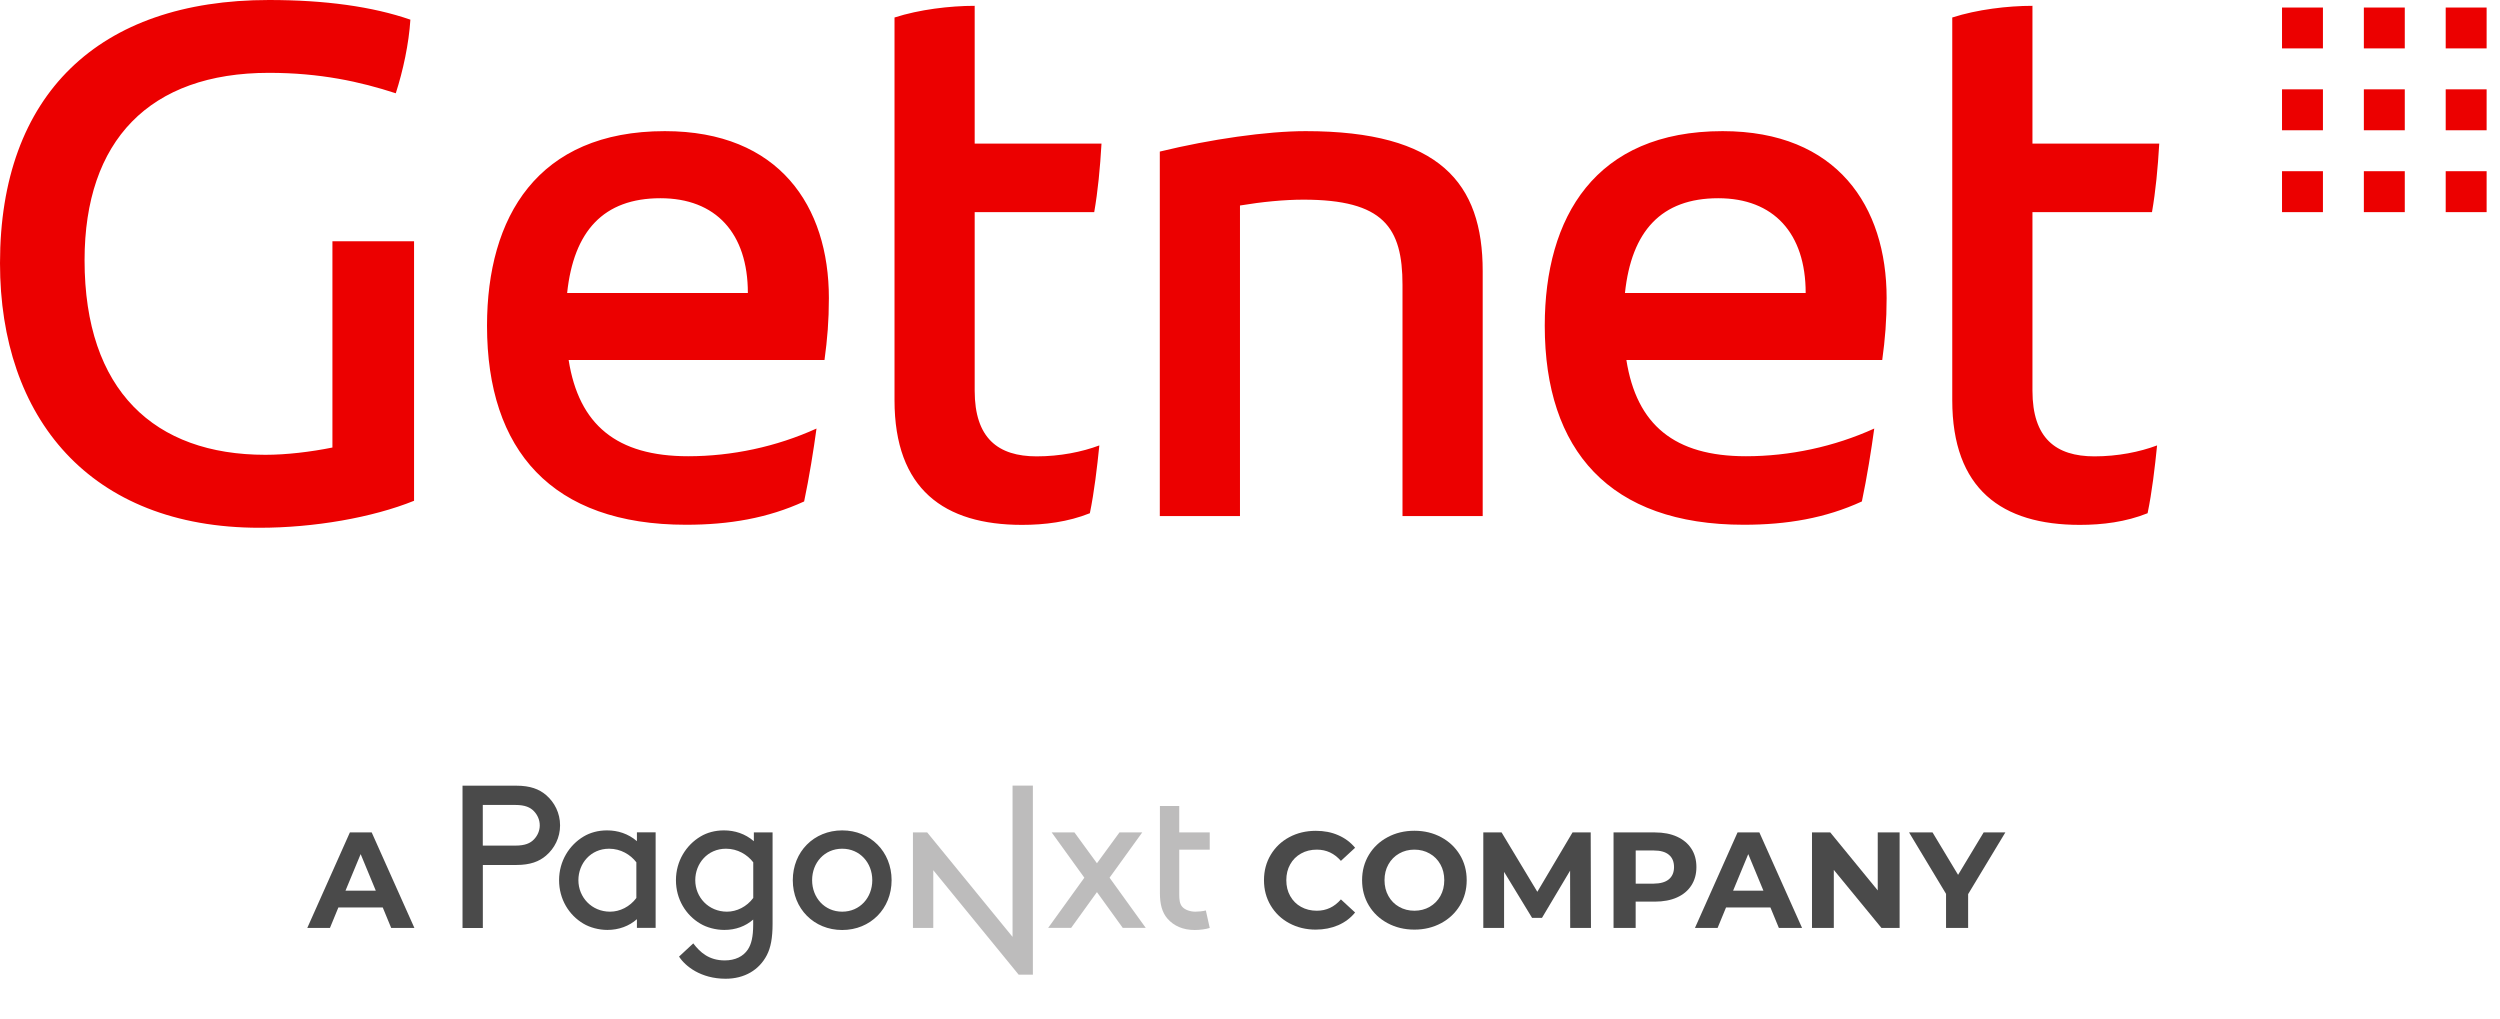 <?xml version="1.0" encoding="UTF-8"?> <svg xmlns="http://www.w3.org/2000/svg" width="103" height="42" viewBox="0 0 103 42" fill="none"><g clip-path="url(#clip0)"><path d="M53.791 5.403C52.199 5.403 49.886 5.733 47.784 6.245V21.261H51.087V8.467C51.989 8.316 52.92 8.226 53.7 8.226C57.003 8.226 57.783 9.368 57.783 11.74V21.261H61.087V11.171C61.089 7.538 59.318 5.403 53.791 5.403ZM13.696 18.438C12.795 18.619 11.804 18.738 10.933 18.738C6.366 18.738 3.484 16.096 3.484 10.72C3.484 5.795 6.156 3.001 11.081 3.001C13.184 3.001 14.835 3.363 16.306 3.843C16.606 2.912 16.846 1.8 16.908 0.81C15.345 0.27 13.394 0 11.081 0C4.054 0 0 3.905 0 10.841C0 17.208 3.695 21.744 10.692 21.744C12.946 21.744 15.348 21.323 17.059 20.632V9.94H13.696V18.438ZM70.972 5.403C65.717 5.403 63.644 8.947 63.644 13.421C63.644 18.557 66.316 21.62 71.843 21.62C73.616 21.62 75.206 21.351 76.709 20.66C76.919 19.669 77.1 18.527 77.219 17.656C75.567 18.406 73.735 18.797 71.932 18.797C68.99 18.797 67.428 17.505 67.007 14.833H77.548C77.667 13.961 77.729 13.211 77.729 12.28C77.729 8.499 75.686 5.403 70.972 5.403ZM66.948 12.072C67.218 9.519 68.448 8.167 70.791 8.167C73.074 8.167 74.394 9.608 74.394 12.072H66.948ZM88.662 8.739C88.813 7.867 88.902 6.936 88.961 5.916H83.737V0.24C82.716 0.24 81.453 0.391 80.433 0.721V16.489C80.433 20.154 82.476 21.625 85.688 21.625C86.619 21.625 87.58 21.506 88.481 21.145C88.662 20.273 88.781 19.253 88.872 18.351C88.152 18.621 87.25 18.802 86.29 18.802C84.697 18.802 83.737 18.052 83.737 16.098V8.739H88.662ZM45.082 8.739C45.233 7.867 45.323 6.936 45.382 5.916H40.157V0.24C39.137 0.24 37.874 0.391 36.854 0.721V16.489C36.854 20.154 38.897 21.625 42.108 21.625C43.039 21.625 44 21.506 44.902 21.145C45.082 20.273 45.201 19.253 45.293 18.351C44.572 18.621 43.671 18.802 42.71 18.802C41.118 18.802 40.157 18.052 40.157 16.098V8.739H45.082ZM27.392 5.403C22.137 5.403 20.065 8.947 20.065 13.421C20.065 18.557 22.737 21.62 28.264 21.62C30.037 21.62 31.627 21.351 33.13 20.66C33.34 19.669 33.521 18.527 33.64 17.656C31.988 18.406 30.156 18.797 28.353 18.797C25.411 18.797 23.849 17.505 23.428 14.833H33.969C34.088 13.961 34.15 13.211 34.15 12.28C34.15 8.499 32.107 5.403 27.392 5.403ZM23.366 12.072C23.636 9.519 24.867 8.167 27.209 8.167C29.492 8.167 30.812 9.608 30.812 12.072H23.366ZM100.763 8.739H102.449V7.053H100.763V8.739ZM100.763 5.367H102.449V3.681H100.763V5.367ZM97.391 1.995H99.077V0.309H97.391V1.995ZM94.019 8.739H95.705V7.053H94.019V8.739ZM97.391 5.367H99.077V3.681H97.391V5.367ZM100.763 0.309V1.995H102.449V0.309H100.763ZM94.019 5.367H95.705V3.681H94.019V5.367ZM94.019 1.995H95.705V0.309H94.019V1.995ZM97.391 8.739H99.077V7.053H97.391V8.739Z" fill="#EC0000"></path><path d="M22.496 32.754C22.213 32.512 21.842 32.37 21.275 32.37H19.056V38.233H19.893V35.637H21.275C21.844 35.637 22.213 35.495 22.496 35.252C22.849 34.951 23.075 34.507 23.075 34.006C23.075 33.5 22.849 33.056 22.496 32.754ZM22.002 34.58C21.851 34.74 21.634 34.839 21.231 34.839H19.891V33.164H21.231C21.634 33.164 21.851 33.265 22.002 33.425C22.144 33.576 22.238 33.777 22.238 34.004C22.238 34.228 22.146 34.429 22.002 34.58ZM26.241 34.656C25.882 34.347 25.454 34.212 25.01 34.212C24.642 34.212 24.315 34.303 24.047 34.463C23.453 34.816 23.034 35.477 23.034 36.264C23.034 37.051 23.443 37.705 24.038 38.055C24.306 38.215 24.674 38.313 25.026 38.313C25.495 38.313 25.923 38.153 26.241 37.87V38.229H27.012V34.292H26.241V34.656ZM26.216 37C25.948 37.359 25.539 37.561 25.136 37.561C24.374 37.561 23.83 36.966 23.83 36.264C23.83 35.577 24.333 34.967 25.095 34.967C25.573 34.967 25.974 35.209 26.218 35.527V37H26.216ZM31.057 34.656C30.697 34.347 30.27 34.212 29.826 34.212C29.457 34.212 29.13 34.303 28.863 34.463C28.268 34.816 27.849 35.477 27.849 36.264C27.849 37.051 28.259 37.705 28.854 38.055C29.121 38.215 29.49 38.313 29.842 38.313C30.311 38.313 30.713 38.162 31.031 37.886V38.103C31.031 38.597 30.956 38.899 30.814 39.116C30.622 39.409 30.286 39.569 29.86 39.569C29.215 39.569 28.847 39.242 28.563 38.867L27.977 39.411C28.229 39.805 28.874 40.324 29.895 40.324C30.672 40.324 31.276 39.965 31.594 39.352C31.754 39.043 31.83 38.647 31.83 38.062V34.294H31.059V34.656H31.057ZM31.031 37C30.764 37.359 30.352 37.561 29.952 37.561C29.19 37.561 28.645 36.966 28.645 36.264C28.645 35.577 29.149 34.967 29.91 34.967C30.389 34.967 30.789 35.209 31.034 35.527V37H31.031ZM34.699 34.212C33.534 34.212 32.663 35.09 32.663 36.264C32.663 37.437 33.534 38.316 34.699 38.316C35.863 38.316 36.734 37.437 36.734 36.264C36.734 35.09 35.863 34.212 34.699 34.212ZM34.699 37.561C33.971 37.561 33.459 36.982 33.459 36.264C33.459 35.543 33.969 34.967 34.699 34.967C35.426 34.967 35.938 35.545 35.938 36.264C35.938 36.984 35.428 37.561 34.699 37.561Z" fill="#4A4A4A"></path><path d="M41.717 38.599L38.199 34.294H37.613V38.231H38.451V35.852L41.969 40.157H42.555V32.368H41.717V38.599ZM47.061 34.294H46.123L45.194 35.566L44.266 34.294H43.328L44.675 36.161L43.184 38.229H44.131L45.194 36.755L46.258 38.229H47.205L45.714 36.161L47.061 34.294ZM49.841 35.008V34.296H48.585V33.207H47.789V36.808C47.789 37.236 47.873 37.595 48.107 37.856C48.358 38.139 48.727 38.316 49.221 38.316C49.447 38.316 49.69 38.281 49.841 38.231L49.681 37.51C49.564 37.545 49.363 37.561 49.246 37.561C49.035 37.561 48.811 37.485 48.701 37.35C48.601 37.233 48.585 37.057 48.585 36.847V35.005H49.841V35.008Z" fill="#BDBCBC"></path><path d="M15.769 37.387H13.941L13.594 38.231H12.66L14.415 34.296H15.314L17.073 38.231H16.117L15.769 37.387ZM15.483 36.696L14.859 35.189L14.234 36.696H15.483Z" fill="#4A4A4A"></path><path d="M53.119 38.037C52.794 37.863 52.541 37.62 52.355 37.311C52.17 37.003 52.076 36.653 52.076 36.264C52.076 35.875 52.17 35.525 52.355 35.216C52.541 34.907 52.794 34.665 53.119 34.491C53.444 34.317 53.808 34.23 54.213 34.23C54.554 34.23 54.862 34.289 55.137 34.411C55.411 34.53 55.645 34.703 55.83 34.928L55.245 35.468C54.979 35.161 54.648 35.005 54.254 35.005C54.009 35.005 53.792 35.058 53.602 35.166C53.41 35.273 53.261 35.422 53.156 35.612C53.048 35.804 52.996 36.021 52.996 36.264C52.996 36.506 53.048 36.726 53.156 36.916C53.264 37.108 53.412 37.257 53.602 37.362C53.794 37.469 54.011 37.522 54.254 37.522C54.648 37.522 54.977 37.366 55.245 37.055L55.83 37.595C55.643 37.824 55.411 37.998 55.133 38.119C54.856 38.238 54.547 38.3 54.204 38.3C53.808 38.3 53.444 38.211 53.119 38.037Z" fill="#4A4A4A"></path><path d="M57.168 38.034C56.841 37.858 56.583 37.615 56.397 37.307C56.212 36.998 56.118 36.65 56.118 36.264C56.118 35.877 56.212 35.529 56.397 35.22C56.583 34.911 56.839 34.669 57.168 34.493C57.495 34.317 57.864 34.227 58.273 34.227C58.683 34.227 59.049 34.317 59.376 34.493C59.703 34.669 59.959 34.911 60.147 35.22C60.334 35.529 60.428 35.877 60.428 36.264C60.428 36.65 60.334 36.998 60.147 37.307C59.959 37.615 59.703 37.858 59.376 38.034C59.049 38.21 58.683 38.3 58.273 38.3C57.864 38.3 57.495 38.21 57.168 38.034ZM58.902 37.362C59.09 37.254 59.236 37.105 59.344 36.916C59.451 36.723 59.504 36.506 59.504 36.264C59.504 36.021 59.451 35.801 59.344 35.612C59.236 35.419 59.09 35.271 58.902 35.166C58.715 35.058 58.504 35.005 58.273 35.005C58.04 35.005 57.832 35.058 57.644 35.166C57.456 35.273 57.31 35.422 57.203 35.612C57.095 35.804 57.042 36.021 57.042 36.264C57.042 36.506 57.095 36.726 57.203 36.916C57.31 37.108 57.456 37.256 57.644 37.362C57.832 37.469 58.042 37.522 58.273 37.522C58.504 37.522 58.715 37.469 58.902 37.362Z" fill="#4A4A4A"></path><path d="M64.692 38.231L64.688 35.87L63.53 37.815H63.121L61.968 35.921V38.231H61.112V34.296H61.865L63.338 36.742L64.788 34.296H65.537L65.548 38.231H64.692Z" fill="#4A4A4A"></path><path d="M69.091 34.47C69.347 34.587 69.546 34.752 69.683 34.964C69.823 35.177 69.892 35.431 69.892 35.724C69.892 36.012 69.823 36.264 69.683 36.481C69.544 36.696 69.347 36.861 69.091 36.975C68.835 37.09 68.531 37.147 68.183 37.147H67.389V38.231H66.478V34.296H68.183C68.533 34.296 68.835 34.354 69.091 34.47ZM68.757 36.227C68.899 36.108 68.97 35.941 68.97 35.724C68.97 35.502 68.899 35.333 68.757 35.216C68.615 35.097 68.407 35.04 68.132 35.04H67.391V36.406H68.132C68.407 36.403 68.615 36.346 68.757 36.227Z" fill="#4A4A4A"></path><path d="M72.941 37.387H71.113L70.765 38.231H69.832L71.587 34.296H72.486L74.245 38.231H73.289L72.941 37.387ZM72.653 36.696L72.028 35.189L71.404 36.696H72.653Z" fill="#4A4A4A"></path><path d="M78.264 34.296V38.231H77.516L75.553 35.84V38.231H74.654V34.296H75.407L77.363 36.685V34.296H78.264Z" fill="#4A4A4A"></path><path d="M81.087 36.838V38.231H80.177V36.827L78.653 34.296H79.621L80.673 36.044L81.726 34.296H82.62L81.087 36.838Z" fill="#4A4A4A"></path></g><defs><clipPath id="clip0"><rect width="102.951" height="42" fill="white"></rect></clipPath></defs></svg> 